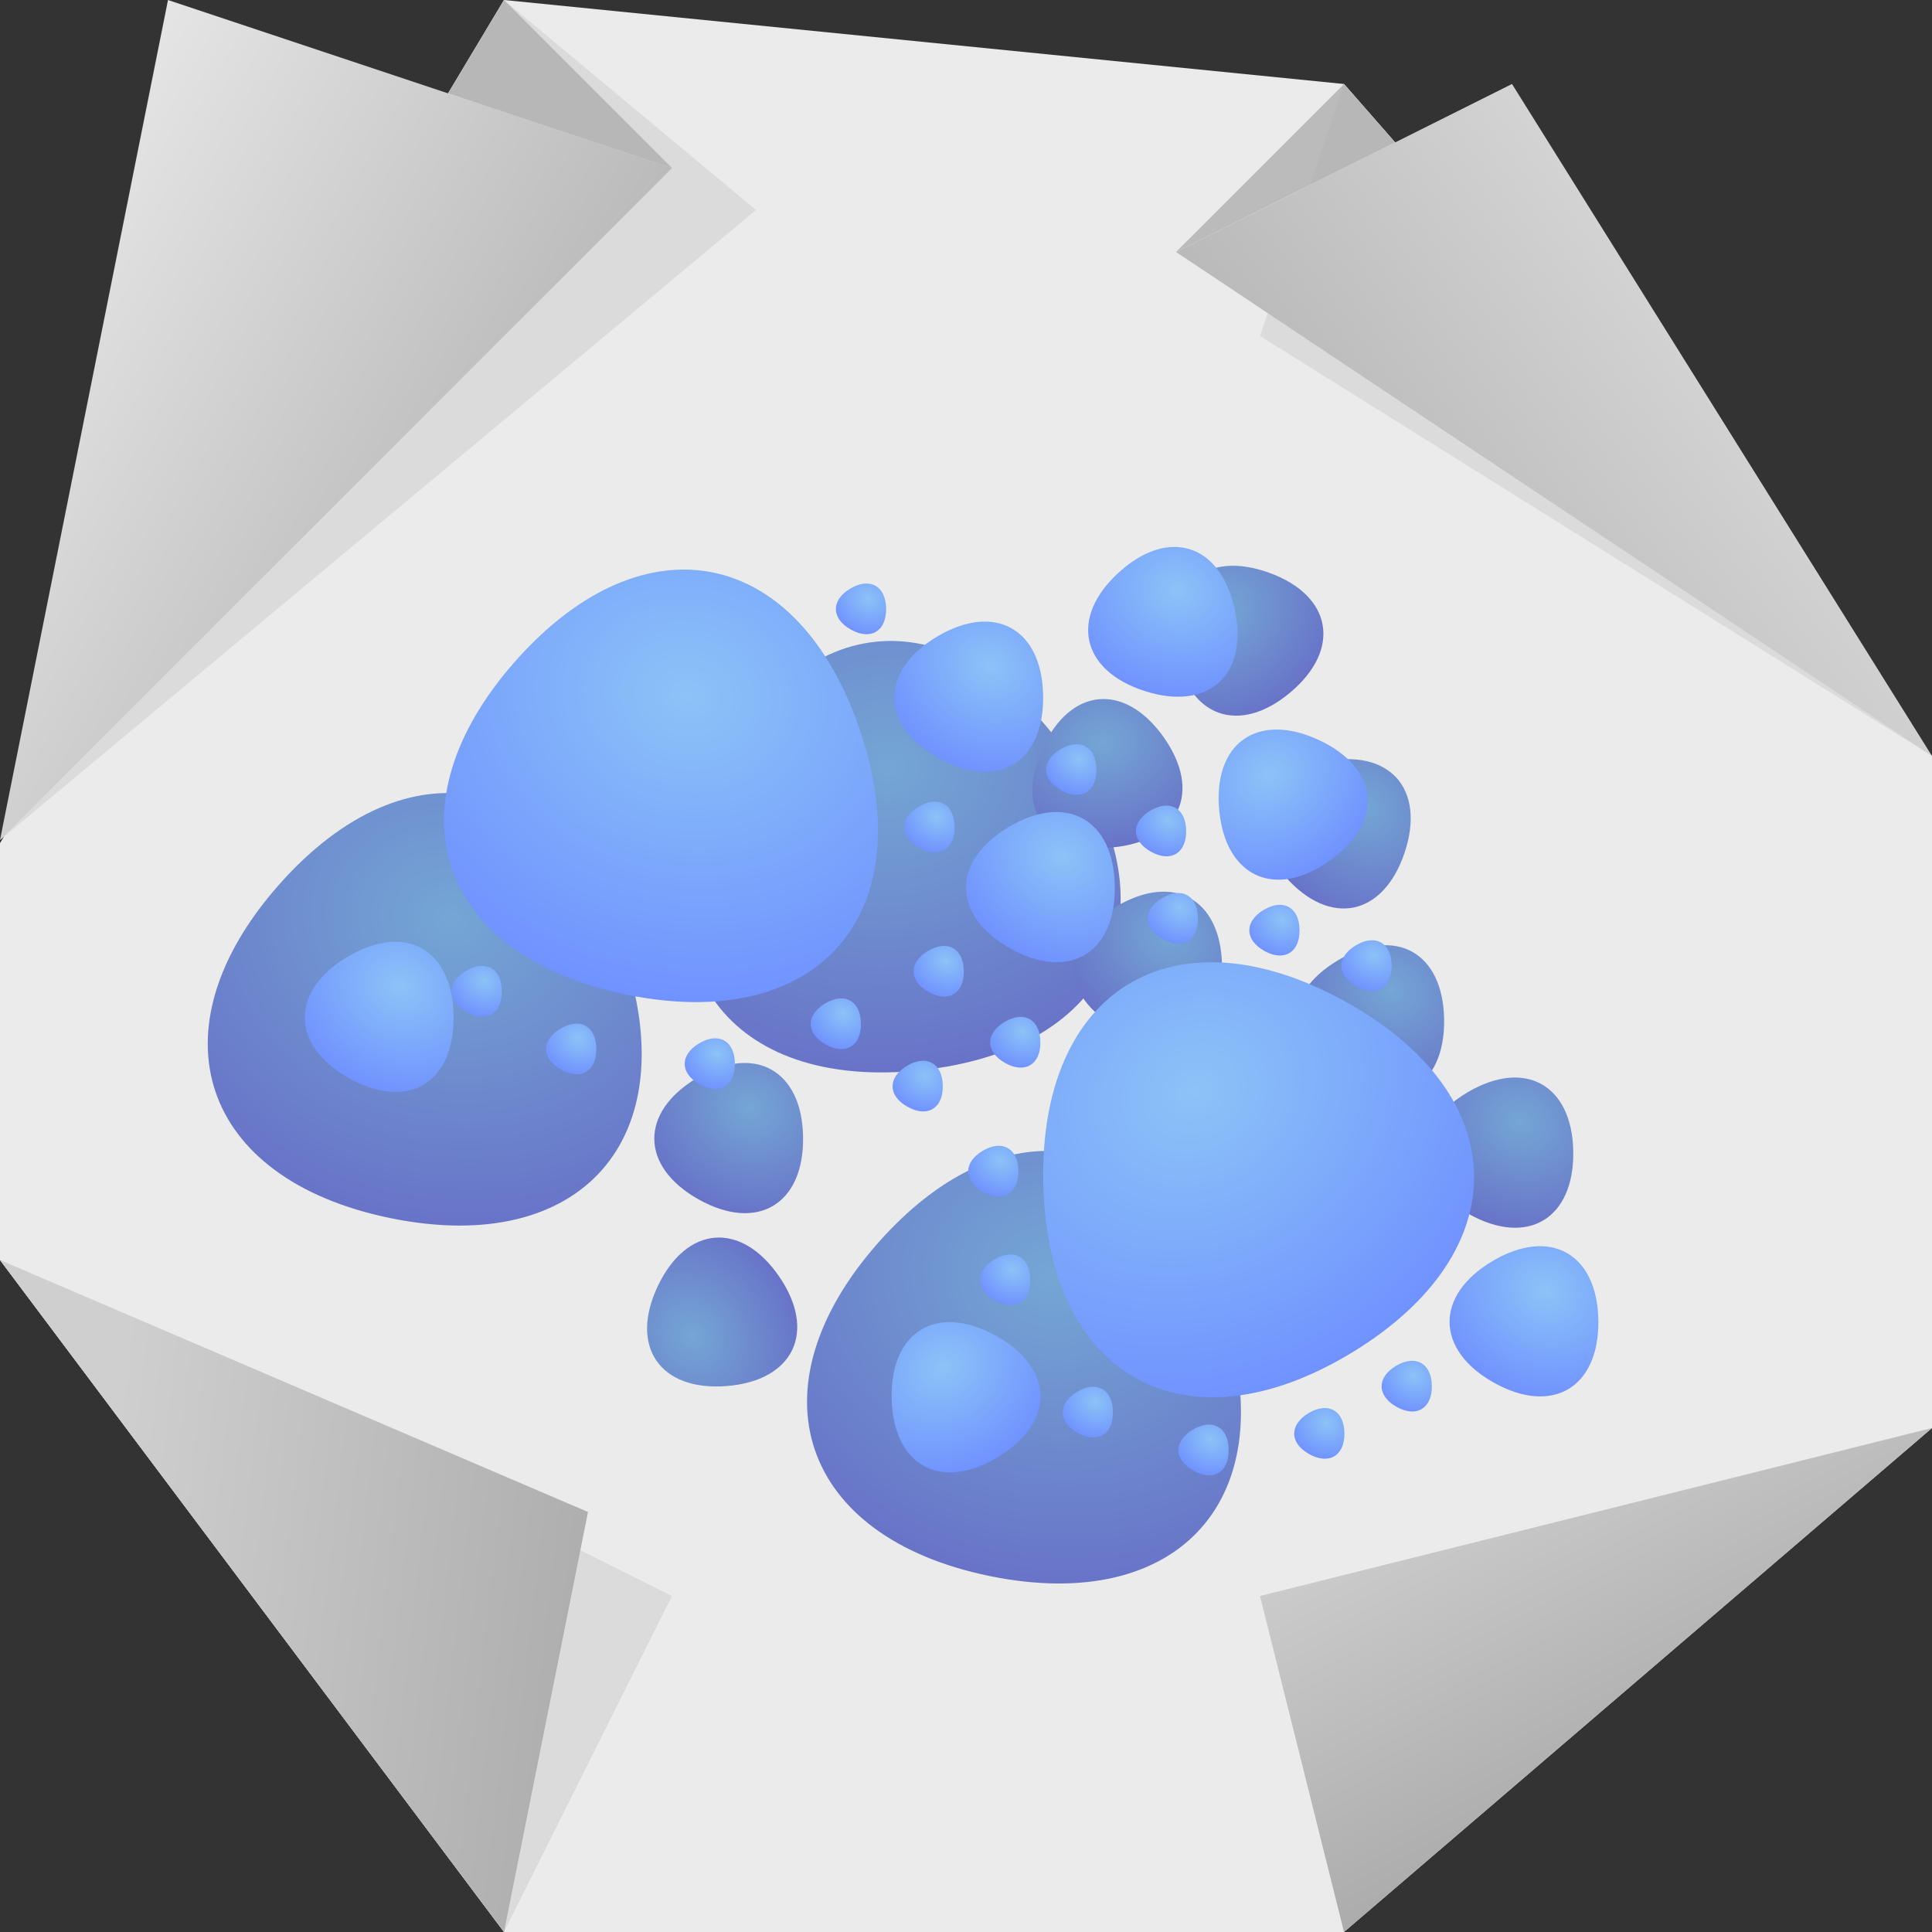 <?xml version="1.0" standalone="no"?><!-- Generator: Gravit.io --><svg xmlns="http://www.w3.org/2000/svg" xmlns:xlink="http://www.w3.org/1999/xlink" style="isolation:isolate" viewBox="1985 475 115 115" width="115" height="115"><rect x="1985" y="475" width="115" height="115" fill="#333333" stroke="none"/><defs><clipPath id="_clipPath_B8DtADvVkg1rQl97PTOOziQh3kakjYWF"><rect x="1985" y="475" width="115" height="115"/></clipPath></defs><g clip-path="url(#_clipPath_B8DtADvVkg1rQl97PTOOziQh3kakjYWF)"><rect x="1985" y="475" width="115" height="115" style="fill:rgb(142,142,142)" fill-opacity="0"/><g><g><path d=" M 2100 520 L 2100 560 L 2065 590 L 2015 590 L 1985 550 L 1985 525.188 L 2015 475 L 2065 480 L 2100 520 Z " fill="rgb(235,235,235)"/><path d=" M 1985 525 L 2030 487.5 L 2015 475 L 1985 525 Z " fill="rgb(219,219,219)"/><path d=" M 2065 480 L 2060 495 L 2100 520 L 2065 480 Z " fill="rgb(219,219,219)"/><path d=" M 1985 550 L 2025 570 L 2015 590 L 1985 550 Z " fill="rgb(219,219,219)"/><clipPath id="_clipPath_XcPmXWDd4wS901f1nFfCpharC4qrTXFF"><path d=" M 2100 520 L 2100 560 L 2065 590 L 2015 590 L 1985 550 L 1985 525.188 L 2015 475 L 2065 480 L 2100 520 Z " fill="rgb(255,255,255)"/></clipPath><g clip-path="url(#_clipPath_XcPmXWDd4wS901f1nFfCpharC4qrTXFF)"><path d=" M 2065 480 L 2055 490 L 2075 480 L 2065 480 Z " fill="rgb(170,170,170)" fill-opacity="0.75"/><path d=" M 2015 475 L 2025 485 L 1995 475 L 2015 475 Z " fill="rgb(170,170,170)" fill-opacity="0.75"/></g><linearGradient id="_lgradient_4" x1="1.171" y1="0.107" x2="-3.183" y2="2.498" gradientTransform="matrix(38.513,-6.791,7.594,43.069,2053.893,483.722)" gradientUnits="userSpaceOnUse"><stop offset="0%" stop-opacity="1" style="stop-color:rgb(235,235,235)"/><stop offset="100%" stop-opacity="1" style="stop-color:rgb(0,0,0)"/></linearGradient><path d=" M 2100 520 L 2075 480 L 2055 490 L 2100 520 L 2100 520 Z " fill="url(#_lgradient_4)"/><linearGradient id="_lgradient_5" x1="1.171" y1="0.107" x2="-3.183" y2="2.498" gradientTransform="matrix(-31.953,-5.634,-8.852,50.202,2025.805,480.432)" gradientUnits="userSpaceOnUse"><stop offset="0%" stop-opacity="1" style="stop-color:rgb(235,235,235)"/><stop offset="100%" stop-opacity="1" style="stop-color:rgb(0,0,0)"/></linearGradient><path d=" M 1985 525 L 1995 475 L 2025 485 L 1985 525 L 1985 525 Z " fill="url(#_lgradient_5)"/><linearGradient id="_lgradient_6" x1="0.167" y1="0.464" x2="5.308" y2="1.143" gradientTransform="matrix(35,0,0,40,1985,550)" gradientUnits="userSpaceOnUse"><stop offset="0%" stop-opacity="1" style="stop-color:rgb(207,207,207)"/><stop offset="100%" stop-opacity="1" style="stop-color:rgb(0,0,0)"/></linearGradient><path d=" M 1985 550 L 2015 590 L 2020 565 L 1985 550 Z " fill="url(#_lgradient_6)"/><linearGradient id="_lgradient_7" x1="0.325" y1="0.02" x2="2.625" y2="3.42" gradientTransform="matrix(40,0,0,30,2060,560)" gradientUnits="userSpaceOnUse"><stop offset="0%" stop-opacity="1" style="stop-color:rgb(207,207,207)"/><stop offset="100%" stop-opacity="1" style="stop-color:rgb(0,0,0)"/></linearGradient><path d=" M 2100 560 L 2060 570 L 2065 590 L 2100 560 Z " fill="url(#_lgradient_7)"/></g><g><radialGradient id="_rgradient_40" fx="0.5" fy="0.5" cx="0.5" cy="0.5" r="0.5" gradientTransform="matrix(41.65,-4.502,3.899,36.07,2015.125,504.883)" gradientUnits="userSpaceOnUse"><stop offset="0%" stop-opacity="1" style="stop-color:rgb(116,166,213)"/><stop offset="100%" stop-opacity="1" style="stop-color:rgb(104,115,200)"/></radialGradient><path d=" M 2039.849 538.702 L 2039.849 538.702 L 2039.849 538.702 C 2028.355 539.944 2022.816 532.368 2027.487 521.793 L 2027.487 521.793 L 2027.487 521.793 C 2032.158 511.218 2041.489 510.209 2048.312 519.542 L 2048.312 519.542 L 2048.312 519.542 C 2055.135 528.874 2051.343 537.46 2039.849 538.702 Z " fill="url(#_rgradient_40)"/><radialGradient id="_rgradient_41" fx="0.5" fy="0.5" cx="0.5" cy="0.5" r="0.5" gradientTransform="matrix(41.047,8.374,-7.252,35.548,2030.658,529.081)" gradientUnits="userSpaceOnUse"><stop offset="0%" stop-opacity="1" style="stop-color:rgb(116,166,213)"/><stop offset="100%" stop-opacity="1" style="stop-color:rgb(104,115,200)"/></radialGradient><path d=" M 2043.93 568.816 L 2043.93 568.816 L 2043.93 568.816 C 2032.602 566.505 2029.629 557.603 2037.294 548.949 L 2037.294 548.949 L 2037.294 548.949 C 2044.959 540.294 2054.155 542.17 2057.818 553.136 L 2057.818 553.136 L 2057.818 553.136 C 2061.48 564.101 2055.257 571.127 2043.93 568.816 Z " fill="url(#_rgradient_41)"/><radialGradient id="_rgradient_42" fx="0.5" fy="0.5" cx="0.5" cy="0.5" r="0.5" gradientTransform="matrix(41.047,8.374,-7.252,35.548,1994.986,507.776)" gradientUnits="userSpaceOnUse"><stop offset="0%" stop-opacity="1" style="stop-color:rgb(116,166,213)"/><stop offset="100%" stop-opacity="1" style="stop-color:rgb(104,115,200)"/></radialGradient><path d=" M 2008.258 547.511 L 2008.258 547.511 L 2008.258 547.511 C 1996.93 545.201 1993.957 536.298 2001.622 527.644 L 2001.622 527.644 L 2001.622 527.644 C 2009.287 518.99 2018.483 520.866 2022.146 531.831 L 2022.146 531.831 L 2022.146 531.831 C 2025.808 542.796 2019.585 549.822 2008.258 547.511 Z " fill="url(#_rgradient_42)"/><radialGradient id="_rgradient_43" fx="0.5" fy="0.5" cx="0.5" cy="0.5" r="0.5" gradientTransform="matrix(12.619,7.073,-6.126,10.928,2072.245,532.796)" gradientUnits="userSpaceOnUse"><stop offset="0%" stop-opacity="1" style="stop-color:rgb(116,166,213)"/><stop offset="100%" stop-opacity="1" style="stop-color:rgb(104,115,200)"/></radialGradient><path d=" M 2072.429 547.261 L 2072.429 547.261 L 2072.429 547.261 C 2068.947 545.309 2068.906 542.069 2072.337 540.029 L 2072.337 540.029 L 2072.337 540.029 C 2075.769 537.989 2078.596 539.574 2078.647 543.565 L 2078.647 543.565 L 2078.647 543.565 C 2078.697 547.557 2075.911 549.213 2072.429 547.261 Z " fill="url(#_rgradient_43)"/><radialGradient id="_rgradient_44" fx="0.5" fy="0.5" cx="0.5" cy="0.5" r="0.5" gradientTransform="matrix(12.619,7.073,-6.126,10.928,2064.558,524.921)" gradientUnits="userSpaceOnUse"><stop offset="0%" stop-opacity="1" style="stop-color:rgb(116,166,213)"/><stop offset="100%" stop-opacity="1" style="stop-color:rgb(104,115,200)"/></radialGradient><path d=" M 2064.742 539.386 L 2064.742 539.386 L 2064.742 539.386 C 2061.259 537.434 2061.218 534.194 2064.65 532.154 L 2064.65 532.154 L 2064.65 532.154 C 2068.081 530.114 2070.908 531.699 2070.959 535.69 L 2070.959 535.69 L 2070.959 535.69 C 2071.01 539.682 2068.224 541.338 2064.742 539.386 Z " fill="url(#_rgradient_44)"/><radialGradient id="_rgradient_45" fx="0.5" fy="0.5" cx="0.5" cy="0.5" r="0.5" gradientTransform="matrix(12.619,7.073,-6.126,10.928,2026.401,531.929)" gradientUnits="userSpaceOnUse"><stop offset="0%" stop-opacity="1" style="stop-color:rgb(116,166,213)"/><stop offset="100%" stop-opacity="1" style="stop-color:rgb(104,115,200)"/></radialGradient><path d=" M 2026.585 546.394 L 2026.585 546.394 L 2026.585 546.394 C 2023.103 544.442 2023.062 541.201 2026.493 539.162 L 2026.493 539.162 L 2026.493 539.162 C 2029.925 537.122 2032.752 538.706 2032.803 542.698 L 2032.803 542.698 L 2032.803 542.698 C 2032.854 546.69 2030.068 548.346 2026.585 546.394 Z " fill="url(#_rgradient_45)"/><radialGradient id="_rgradient_46" fx="0.5" fy="0.5" cx="0.5" cy="0.5" r="0.5" gradientTransform="matrix(-8.206,-11.914,10.318,-7.106,2025.155,564.034)" gradientUnits="userSpaceOnUse"><stop offset="0%" stop-opacity="1" style="stop-color:rgb(116,166,213)"/><stop offset="100%" stop-opacity="1" style="stop-color:rgb(104,115,200)"/></radialGradient><path d=" M 2031.369 550.97 L 2031.369 550.97 L 2031.369 550.97 C 2033.634 554.258 2032.241 557.185 2028.262 557.502 L 2028.262 557.502 L 2028.262 557.502 C 2024.283 557.819 2022.444 555.15 2024.159 551.545 L 2024.159 551.545 L 2024.159 551.545 C 2025.874 547.94 2029.105 547.683 2031.369 550.97 Z " fill="url(#_rgradient_46)"/><radialGradient id="_rgradient_47" fx="0.5" fy="0.5" cx="0.5" cy="0.5" r="0.5" gradientTransform="matrix(12.619,7.073,-6.126,10.928,2051.339,521.734)" gradientUnits="userSpaceOnUse"><stop offset="0%" stop-opacity="1" style="stop-color:rgb(116,166,213)"/><stop offset="100%" stop-opacity="1" style="stop-color:rgb(104,115,200)"/></radialGradient><path d=" M 2051.523 536.199 L 2051.523 536.199 L 2051.523 536.199 C 2048.041 534.247 2047.999 531.006 2051.431 528.966 L 2051.431 528.966 L 2051.431 528.966 C 2054.862 526.926 2057.69 528.511 2057.74 532.503 L 2057.74 532.503 L 2057.74 532.503 C 2057.791 536.494 2055.005 538.151 2051.523 536.199 Z " fill="url(#_rgradient_47)"/><radialGradient id="_rgradient_48" fx="0.5" fy="0.5" cx="0.5" cy="0.5" r="0.5" gradientTransform="matrix(14.399,-1.396,1.209,12.47,2042.844,513.667)" gradientUnits="userSpaceOnUse"><stop offset="0%" stop-opacity="1" style="stop-color:rgb(116,166,213)"/><stop offset="100%" stop-opacity="1" style="stop-color:rgb(104,115,200)"/></radialGradient><path d=" M 2051.253 525.438 L 2051.253 525.438 L 2051.253 525.438 C 2047.279 525.823 2045.395 523.186 2047.048 519.552 L 2047.048 519.552 L 2047.048 519.552 C 2048.701 515.919 2051.927 515.606 2054.248 518.854 L 2054.248 518.854 L 2054.248 518.854 C 2056.568 522.103 2055.226 525.053 2051.253 525.438 Z " fill="url(#_rgradient_48)"/><radialGradient id="_rgradient_49" fx="0.5" fy="0.5" cx="0.5" cy="0.5" r="0.5" gradientTransform="matrix(9.58,10.839,-9.387,8.297,2066.114,513.479)" gradientUnits="userSpaceOnUse"><stop offset="0%" stop-opacity="1" style="stop-color:rgb(116,166,213)"/><stop offset="100%" stop-opacity="1" style="stop-color:rgb(104,115,200)"/></radialGradient><path d=" M 2061.517 527.195 L 2061.517 527.195 L 2061.517 527.195 C 2058.873 524.204 2059.903 521.131 2063.816 520.337 L 2063.816 520.337 L 2063.816 520.337 C 2067.728 519.543 2069.874 521.972 2068.606 525.757 L 2068.606 525.757 L 2068.606 525.757 C 2067.337 529.542 2064.161 530.186 2061.517 527.195 Z " fill="url(#_rgradient_49)"/><radialGradient id="_rgradient_50" fx="0.5" fy="0.5" cx="0.5" cy="0.5" r="0.5" gradientTransform="matrix(11.053,-9.333,8.082,9.572,2048.205,511.302)" gradientUnits="userSpaceOnUse"><stop offset="0%" stop-opacity="1" style="stop-color:rgb(116,166,213)"/><stop offset="100%" stop-opacity="1" style="stop-color:rgb(104,115,200)"/></radialGradient><path d=" M 2061.814 516.208 L 2061.814 516.208 L 2061.814 516.208 C 2058.764 518.783 2055.715 517.684 2055.01 513.755 L 2055.01 513.755 L 2055.01 513.755 C 2054.305 509.826 2056.781 507.735 2060.536 509.089 L 2060.536 509.089 L 2060.536 509.089 C 2064.292 510.443 2064.864 513.633 2061.814 516.208 Z " fill="url(#_rgradient_50)"/></g><g><radialGradient id="_rgradient_51" fx="0.5" fy="0.5" cx="0.5" cy="0.5" r="0.5" gradientTransform="matrix(35.815,-21.732,18.82,31.017,2028.735,535.366)" gradientUnits="userSpaceOnUse"><stop offset="0%" stop-opacity="1" style="stop-color:rgb(139,195,247)"/><stop offset="100%" stop-opacity="1" style="stop-color:rgb(112,146,255)"/></radialGradient><path d=" M 2065.463 555.517 L 2065.463 555.517 L 2065.463 555.517 C 2055.579 561.514 2047.35 557 2047.099 545.442 L 2047.099 545.442 L 2047.099 545.442 C 2046.847 533.884 2054.871 529.015 2065.006 534.576 L 2065.006 534.576 L 2065.006 534.576 C 2075.142 540.137 2075.346 549.52 2065.463 555.517 Z " fill="url(#_rgradient_51)"/><radialGradient id="_rgradient_52" fx="0.5" fy="0.5" cx="0.5" cy="0.5" r="0.5" gradientTransform="matrix(12.367,-7.504,6.499,10.711,2031.732,554.766)" gradientUnits="userSpaceOnUse"><stop offset="0%" stop-opacity="1" style="stop-color:rgb(139,195,247)"/><stop offset="100%" stop-opacity="1" style="stop-color:rgb(112,146,255)"/></radialGradient><path d=" M 2044.415 561.725 L 2044.415 561.725 L 2044.415 561.725 C 2041.002 563.796 2038.16 562.237 2038.073 558.246 L 2038.073 558.246 L 2038.073 558.246 C 2037.986 554.255 2040.757 552.573 2044.257 554.494 L 2044.257 554.494 L 2044.257 554.494 C 2047.757 556.414 2047.827 559.654 2044.415 561.725 Z " fill="url(#_rgradient_52)"/><radialGradient id="_rgradient_53" fx="0.5" fy="0.5" cx="0.5" cy="0.5" r="0.5" gradientTransform="matrix(12.619,7.073,-6.126,10.928,2040.691,505.658)" gradientUnits="userSpaceOnUse"><stop offset="0%" stop-opacity="1" style="stop-color:rgb(139,195,247)"/><stop offset="100%" stop-opacity="1" style="stop-color:rgb(112,146,255)"/></radialGradient><path d=" M 2040.875 520.123 L 2040.875 520.123 L 2040.875 520.123 C 2037.392 518.171 2037.351 514.93 2040.783 512.89 L 2040.783 512.89 L 2040.783 512.89 C 2044.214 510.85 2047.041 512.435 2047.092 516.427 L 2047.092 516.427 L 2047.092 516.427 C 2047.143 520.419 2044.357 522.075 2040.875 520.123 Z " fill="url(#_rgradient_53)"/><radialGradient id="_rgradient_54" fx="0.5" fy="0.5" cx="0.5" cy="0.5" r="0.5" gradientTransform="matrix(12.619,7.073,-6.126,10.928,2005.598,524.716)" gradientUnits="userSpaceOnUse"><stop offset="0%" stop-opacity="1" style="stop-color:rgb(139,195,247)"/><stop offset="100%" stop-opacity="1" style="stop-color:rgb(112,146,255)"/></radialGradient><path d=" M 2005.782 539.181 L 2005.782 539.181 L 2005.782 539.181 C 2002.3 537.229 2002.258 533.988 2005.69 531.948 L 2005.69 531.948 L 2005.69 531.948 C 2009.121 529.909 2011.949 531.493 2011.999 535.485 L 2011.999 535.485 L 2011.999 535.485 C 2012.05 539.477 2009.264 541.133 2005.782 539.181 Z " fill="url(#_rgradient_54)"/><radialGradient id="_rgradient_55" fx="0.5" fy="0.5" cx="0.5" cy="0.5" r="0.5" gradientTransform="matrix(12.619,7.073,-6.126,10.928,2073.738,542.837)" gradientUnits="userSpaceOnUse"><stop offset="0%" stop-opacity="1" style="stop-color:rgb(139,195,247)"/><stop offset="100%" stop-opacity="1" style="stop-color:rgb(112,146,255)"/></radialGradient><path d=" M 2073.922 557.302 L 2073.922 557.302 L 2073.922 557.302 C 2070.44 555.35 2070.399 552.109 2073.83 550.069 L 2073.83 550.069 L 2073.83 550.069 C 2077.262 548.029 2080.089 549.614 2080.14 553.606 L 2080.14 553.606 L 2080.14 553.606 C 2080.191 557.597 2077.405 559.253 2073.922 557.302 Z " fill="url(#_rgradient_55)"/><radialGradient id="_rgradient_56" fx="0.5" fy="0.5" cx="0.5" cy="0.5" r="0.5" gradientTransform="matrix(12.619,7.073,-6.126,10.928,2044.955,516.992)" gradientUnits="userSpaceOnUse"><stop offset="0%" stop-opacity="1" style="stop-color:rgb(139,195,247)"/><stop offset="100%" stop-opacity="1" style="stop-color:rgb(112,146,255)"/></radialGradient><path d=" M 2045.139 531.457 L 2045.139 531.457 L 2045.139 531.457 C 2041.657 529.505 2041.615 526.264 2045.047 524.224 L 2045.047 524.224 L 2045.047 524.224 C 2048.478 522.184 2051.306 523.769 2051.356 527.761 L 2051.356 527.761 L 2051.356 527.761 C 2051.407 531.752 2048.621 533.408 2045.139 531.457 Z " fill="url(#_rgradient_56)"/><radialGradient id="_rgradient_57" fx="0.5" fy="0.5" cx="0.5" cy="0.5" r="0.5" gradientTransform="matrix(11.808,-8.357,7.237,10.226,2051,520.19)" gradientUnits="userSpaceOnUse"><stop offset="0%" stop-opacity="1" style="stop-color:rgb(139,195,247)"/><stop offset="100%" stop-opacity="1" style="stop-color:rgb(112,146,255)"/></radialGradient><path d=" M 2064.142 526.238 L 2064.142 526.238 L 2064.142 526.238 C 2060.883 528.544 2057.939 527.189 2057.571 523.214 L 2057.571 523.214 L 2057.571 523.214 C 2057.203 519.239 2059.849 517.367 2063.475 519.036 L 2063.475 519.036 L 2063.475 519.036 C 2067.102 520.705 2067.4 523.932 2064.142 526.238 Z " fill="url(#_rgradient_57)"/><radialGradient id="_rgradient_58" fx="0.5" fy="0.5" cx="0.5" cy="0.5" r="0.5" gradientTransform="matrix(13.769,4.436,-3.841,11.925,2050.089,501.988)" gradientUnits="userSpaceOnUse"><stop offset="0%" stop-opacity="1" style="stop-color:rgb(139,195,247)"/><stop offset="100%" stop-opacity="1" style="stop-color:rgb(112,146,255)"/></radialGradient><path d=" M 2053.133 516.131 L 2053.133 516.131 L 2053.133 516.131 C 2049.333 514.907 2048.651 511.738 2051.611 509.06 L 2051.611 509.06 L 2051.611 509.06 C 2054.571 506.381 2057.656 507.375 2058.496 511.277 L 2058.496 511.277 L 2058.496 511.277 C 2059.335 515.18 2056.932 517.355 2053.133 516.131 Z " fill="url(#_rgradient_58)"/><radialGradient id="_rgradient_59" fx="0.5" fy="0.5" cx="0.5" cy="0.5" r="0.5" gradientTransform="matrix(4.261,2.388,-2.068,3.69,2044.767,533.388)" gradientUnits="userSpaceOnUse"><stop offset="0%" stop-opacity="1" style="stop-color:rgb(139,195,247)"/><stop offset="100%" stop-opacity="1" style="stop-color:rgb(112,146,255)"/></radialGradient><path d=" M 2044.829 538.272 L 2044.829 538.272 L 2044.829 538.272 C 2043.653 537.613 2043.639 536.518 2044.798 535.83 L 2044.798 535.83 L 2044.798 535.83 C 2045.957 535.141 2046.911 535.676 2046.928 537.024 L 2046.928 537.024 L 2046.928 537.024 C 2046.945 538.372 2046.005 538.931 2044.829 538.272 Z " fill="url(#_rgradient_59)"/><radialGradient id="_rgradient_60" fx="0.5" fy="0.5" cx="0.5" cy="0.5" r="0.5" gradientTransform="matrix(4.261,2.388,-2.068,3.69,2039.658,520.573)" gradientUnits="userSpaceOnUse"><stop offset="0%" stop-opacity="1" style="stop-color:rgb(139,195,247)"/><stop offset="100%" stop-opacity="1" style="stop-color:rgb(112,146,255)"/></radialGradient><path d=" M 2039.72 525.457 L 2039.72 525.457 L 2039.72 525.457 C 2038.545 524.798 2038.531 523.704 2039.689 523.015 L 2039.689 523.015 L 2039.689 523.015 C 2040.848 522.326 2041.803 522.861 2041.82 524.209 L 2041.82 524.209 L 2041.82 524.209 C 2041.837 525.557 2040.896 526.116 2039.72 525.457 Z " fill="url(#_rgradient_60)"/><radialGradient id="_rgradient_61" fx="0.5" fy="0.5" cx="0.5" cy="0.5" r="0.5" gradientTransform="matrix(4.261,2.388,-2.068,3.69,2035.584,507.591)" gradientUnits="userSpaceOnUse"><stop offset="0%" stop-opacity="1" style="stop-color:rgb(139,195,247)"/><stop offset="100%" stop-opacity="1" style="stop-color:rgb(112,146,255)"/></radialGradient><path d=" M 2035.646 512.475 L 2035.646 512.475 L 2035.646 512.475 C 2034.47 511.816 2034.456 510.722 2035.615 510.033 L 2035.615 510.033 L 2035.615 510.033 C 2036.773 509.344 2037.728 509.879 2037.745 511.227 L 2037.745 511.227 L 2037.745 511.227 C 2037.762 512.575 2036.822 513.134 2035.646 512.475 Z " fill="url(#_rgradient_61)"/><radialGradient id="_rgradient_62" fx="0.5" fy="0.5" cx="0.5" cy="0.5" r="0.5" gradientTransform="matrix(4.261,2.388,-2.068,3.69,2038.959,535.997)" gradientUnits="userSpaceOnUse"><stop offset="0%" stop-opacity="1" style="stop-color:rgb(139,195,247)"/><stop offset="100%" stop-opacity="1" style="stop-color:rgb(112,146,255)"/></radialGradient><path d=" M 2039.021 540.881 L 2039.021 540.881 L 2039.021 540.881 C 2037.845 540.222 2037.831 539.128 2038.99 538.439 L 2038.99 538.439 L 2038.99 538.439 C 2040.148 537.751 2041.103 538.286 2041.12 539.634 L 2041.12 539.634 L 2041.12 539.634 C 2041.137 540.981 2040.197 541.541 2039.021 540.881 Z " fill="url(#_rgradient_62)"/><radialGradient id="_rgradient_63" fx="0.5" fy="0.5" cx="0.5" cy="0.5" r="0.5" gradientTransform="matrix(4.261,2.388,-2.068,3.69,2043.459,541.06)" gradientUnits="userSpaceOnUse"><stop offset="0%" stop-opacity="1" style="stop-color:rgb(139,195,247)"/><stop offset="100%" stop-opacity="1" style="stop-color:rgb(112,146,255)"/></radialGradient><path d=" M 2043.521 545.944 L 2043.521 545.944 L 2043.521 545.944 C 2042.345 545.285 2042.331 544.191 2043.49 543.502 L 2043.49 543.502 L 2043.49 543.502 C 2044.648 542.813 2045.603 543.348 2045.62 544.696 L 2045.62 544.696 L 2045.62 544.696 C 2045.637 546.044 2044.697 546.603 2043.521 545.944 Z " fill="url(#_rgradient_63)"/><radialGradient id="_rgradient_64" fx="0.5" fy="0.5" cx="0.5" cy="0.5" r="0.5" gradientTransform="matrix(4.261,2.388,-2.068,3.69,2044.162,547.529)" gradientUnits="userSpaceOnUse"><stop offset="0%" stop-opacity="1" style="stop-color:rgb(139,195,247)"/><stop offset="100%" stop-opacity="1" style="stop-color:rgb(112,146,255)"/></radialGradient><path d=" M 2044.224 552.413 L 2044.224 552.413 L 2044.224 552.413 C 2043.048 551.754 2043.034 550.659 2044.193 549.971 L 2044.193 549.971 L 2044.193 549.971 C 2045.351 549.282 2046.306 549.817 2046.323 551.165 L 2046.323 551.165 L 2046.323 551.165 C 2046.34 552.513 2045.4 553.072 2044.224 552.413 Z " fill="url(#_rgradient_64)"/><radialGradient id="_rgradient_65" fx="0.5" fy="0.5" cx="0.5" cy="0.5" r="0.5" gradientTransform="matrix(4.261,2.388,-2.068,3.69,2049.084,555.404)" gradientUnits="userSpaceOnUse"><stop offset="0%" stop-opacity="1" style="stop-color:rgb(139,195,247)"/><stop offset="100%" stop-opacity="1" style="stop-color:rgb(112,146,255)"/></radialGradient><path d=" M 2049.146 560.288 L 2049.146 560.288 L 2049.146 560.288 C 2047.97 559.629 2047.956 558.534 2049.115 557.846 L 2049.115 557.846 L 2049.115 557.846 C 2050.273 557.157 2051.228 557.692 2051.245 559.04 L 2051.245 559.04 L 2051.245 559.04 C 2051.262 560.388 2050.322 560.947 2049.146 560.288 Z " fill="url(#_rgradient_65)"/><radialGradient id="_rgradient_66" fx="0.5" fy="0.5" cx="0.5" cy="0.5" r="0.5" gradientTransform="matrix(4.261,2.388,-2.068,3.69,2055.974,557.654)" gradientUnits="userSpaceOnUse"><stop offset="0%" stop-opacity="1" style="stop-color:rgb(139,195,247)"/><stop offset="100%" stop-opacity="1" style="stop-color:rgb(112,146,255)"/></radialGradient><path d=" M 2056.036 562.538 L 2056.036 562.538 L 2056.036 562.538 C 2054.861 561.879 2054.847 560.784 2056.005 560.096 L 2056.005 560.096 L 2056.005 560.096 C 2057.164 559.407 2058.119 559.942 2058.136 561.29 L 2058.136 561.29 L 2058.136 561.29 C 2058.153 562.638 2057.212 563.197 2056.036 562.538 Z " fill="url(#_rgradient_66)"/><radialGradient id="_rgradient_67" fx="0.5" fy="0.5" cx="0.5" cy="0.5" r="0.5" gradientTransform="matrix(4.261,2.388,-2.068,3.69,2062.865,556.669)" gradientUnits="userSpaceOnUse"><stop offset="0%" stop-opacity="1" style="stop-color:rgb(139,195,247)"/><stop offset="100%" stop-opacity="1" style="stop-color:rgb(112,146,255)"/></radialGradient><path d=" M 2062.927 561.553 L 2062.927 561.553 L 2062.927 561.553 C 2061.751 560.894 2061.737 559.8 2062.896 559.111 L 2062.896 559.111 L 2062.896 559.111 C 2064.055 558.423 2065.009 558.958 2065.026 560.305 L 2065.026 560.305 L 2065.026 560.305 C 2065.043 561.653 2064.103 562.212 2062.927 561.553 Z " fill="url(#_rgradient_67)"/><radialGradient id="_rgradient_68" fx="0.5" fy="0.5" cx="0.5" cy="0.5" r="0.5" gradientTransform="matrix(4.261,2.388,-2.068,3.69,2054.146,526.013)" gradientUnits="userSpaceOnUse"><stop offset="0%" stop-opacity="1" style="stop-color:rgb(139,195,247)"/><stop offset="100%" stop-opacity="1" style="stop-color:rgb(112,146,255)"/></radialGradient><path d=" M 2054.208 530.897 L 2054.208 530.897 L 2054.208 530.897 C 2053.032 530.238 2053.019 529.144 2054.177 528.455 L 2054.177 528.455 L 2054.177 528.455 C 2055.336 527.766 2056.29 528.301 2056.308 529.649 L 2056.308 529.649 L 2056.308 529.649 C 2056.325 530.997 2055.384 531.556 2054.208 530.897 Z " fill="url(#_rgradient_68)"/><radialGradient id="_rgradient_69" fx="0.5" fy="0.5" cx="0.5" cy="0.5" r="0.5" gradientTransform="matrix(4.261,2.388,-2.068,3.69,2053.443,520.81)" gradientUnits="userSpaceOnUse"><stop offset="0%" stop-opacity="1" style="stop-color:rgb(139,195,247)"/><stop offset="100%" stop-opacity="1" style="stop-color:rgb(112,146,255)"/></radialGradient><path d=" M 2053.505 525.694 L 2053.505 525.694 L 2053.505 525.694 C 2052.329 525.035 2052.315 523.941 2053.474 523.252 L 2053.474 523.252 L 2053.474 523.252 C 2054.633 522.563 2055.587 523.098 2055.604 524.446 L 2055.604 524.446 L 2055.604 524.446 C 2055.622 525.794 2054.681 526.353 2053.505 525.694 Z " fill="url(#_rgradient_69)"/><radialGradient id="_rgradient_70" fx="0.5" fy="0.5" cx="0.5" cy="0.5" r="0.5" gradientTransform="matrix(4.261,2.388,-2.068,3.69,2048.099,517.154)" gradientUnits="userSpaceOnUse"><stop offset="0%" stop-opacity="1" style="stop-color:rgb(139,195,247)"/><stop offset="100%" stop-opacity="1" style="stop-color:rgb(112,146,255)"/></radialGradient><path d=" M 2048.161 522.038 L 2048.161 522.038 L 2048.161 522.038 C 2046.986 521.379 2046.972 520.284 2048.13 519.596 L 2048.13 519.596 L 2048.13 519.596 C 2049.289 518.907 2050.244 519.442 2050.261 520.79 L 2050.261 520.79 L 2050.261 520.79 C 2050.278 522.138 2049.337 522.697 2048.161 522.038 Z " fill="url(#_rgradient_70)"/><radialGradient id="_rgradient_71" fx="0.5" fy="0.5" cx="0.5" cy="0.5" r="0.5" gradientTransform="matrix(4.261,2.388,-2.068,3.69,2068.068,553.857)" gradientUnits="userSpaceOnUse"><stop offset="0%" stop-opacity="1" style="stop-color:rgb(139,195,247)"/><stop offset="100%" stop-opacity="1" style="stop-color:rgb(112,146,255)"/></radialGradient><path d=" M 2068.13 558.741 L 2068.13 558.741 L 2068.13 558.741 C 2066.954 558.082 2066.94 556.988 2068.099 556.299 L 2068.099 556.299 L 2068.099 556.299 C 2069.258 555.61 2070.212 556.145 2070.229 557.493 L 2070.229 557.493 L 2070.229 557.493 C 2070.247 558.841 2069.306 559.4 2068.13 558.741 Z " fill="url(#_rgradient_71)"/><radialGradient id="_rgradient_72" fx="0.5" fy="0.5" cx="0.5" cy="0.5" r="0.5" gradientTransform="matrix(4.261,2.388,-2.068,3.69,2060.193,526.716)" gradientUnits="userSpaceOnUse"><stop offset="0%" stop-opacity="1" style="stop-color:rgb(139,195,247)"/><stop offset="100%" stop-opacity="1" style="stop-color:rgb(112,146,255)"/></radialGradient><path d=" M 2060.255 531.6 L 2060.255 531.6 L 2060.255 531.6 C 2059.079 530.941 2059.065 529.847 2060.224 529.158 L 2060.224 529.158 L 2060.224 529.158 C 2061.383 528.469 2062.337 529.004 2062.354 530.352 L 2062.354 530.352 L 2062.354 530.352 C 2062.372 531.7 2061.431 532.259 2060.255 531.6 Z " fill="url(#_rgradient_72)"/><radialGradient id="_rgradient_73" fx="0.5" fy="0.5" cx="0.5" cy="0.5" r="0.5" gradientTransform="matrix(4.261,2.388,-2.068,3.69,2065.677,528.826)" gradientUnits="userSpaceOnUse"><stop offset="0%" stop-opacity="1" style="stop-color:rgb(139,195,247)"/><stop offset="100%" stop-opacity="1" style="stop-color:rgb(112,146,255)"/></radialGradient><path d=" M 2065.739 533.71 L 2065.739 533.71 L 2065.739 533.71 C 2064.564 533.051 2064.55 531.956 2065.708 531.268 L 2065.708 531.268 L 2065.708 531.268 C 2066.867 530.579 2067.822 531.114 2067.839 532.462 L 2067.839 532.462 L 2067.839 532.462 C 2067.856 533.809 2066.915 534.369 2065.739 533.71 Z " fill="url(#_rgradient_73)"/><radialGradient id="_rgradient_74" fx="0.5" fy="0.5" cx="0.5" cy="0.5" r="0.5" gradientTransform="matrix(4.261,2.388,-2.068,3.69,2040.209,529.161)" gradientUnits="userSpaceOnUse"><stop offset="0%" stop-opacity="1" style="stop-color:rgb(139,195,247)"/><stop offset="100%" stop-opacity="1" style="stop-color:rgb(112,146,255)"/></radialGradient><path d=" M 2040.271 534.046 L 2040.271 534.046 L 2040.271 534.046 C 2039.095 533.386 2039.081 532.292 2040.24 531.603 L 2040.24 531.603 L 2040.24 531.603 C 2041.398 530.915 2042.353 531.45 2042.37 532.798 L 2042.37 532.798 L 2042.37 532.798 C 2042.387 534.145 2041.447 534.705 2040.271 534.046 Z " fill="url(#_rgradient_74)"/><radialGradient id="_rgradient_75" fx="0.5" fy="0.5" cx="0.5" cy="0.5" r="0.5" gradientTransform="matrix(4.261,2.388,-2.068,3.69,2034.084,532.286)" gradientUnits="userSpaceOnUse"><stop offset="0%" stop-opacity="1" style="stop-color:rgb(139,195,247)"/><stop offset="100%" stop-opacity="1" style="stop-color:rgb(112,146,255)"/></radialGradient><path d=" M 2034.146 537.171 L 2034.146 537.171 L 2034.146 537.171 C 2032.97 536.511 2032.956 535.417 2034.115 534.728 L 2034.115 534.728 L 2034.115 534.728 C 2035.273 534.04 2036.228 534.575 2036.245 535.923 L 2036.245 535.923 L 2036.245 535.923 C 2036.262 537.27 2035.322 537.83 2034.146 537.171 Z " fill="url(#_rgradient_75)"/><radialGradient id="_rgradient_76" fx="0.5" fy="0.5" cx="0.5" cy="0.5" r="0.5" gradientTransform="matrix(4.261,2.388,-2.068,3.69,2026.584,534.661)" gradientUnits="userSpaceOnUse"><stop offset="0%" stop-opacity="1" style="stop-color:rgb(139,195,247)"/><stop offset="100%" stop-opacity="1" style="stop-color:rgb(112,146,255)"/></radialGradient><path d=" M 2026.646 539.546 L 2026.646 539.546 L 2026.646 539.546 C 2025.47 538.886 2025.456 537.792 2026.615 537.103 L 2026.615 537.103 L 2026.615 537.103 C 2027.773 536.415 2028.728 536.95 2028.745 538.298 L 2028.745 538.298 L 2028.745 538.298 C 2028.762 539.645 2027.822 540.205 2026.646 539.546 Z " fill="url(#_rgradient_76)"/><radialGradient id="_rgradient_77" fx="0.5" fy="0.5" cx="0.5" cy="0.5" r="0.5" gradientTransform="matrix(4.261,2.388,-2.068,3.69,2018.334,533.786)" gradientUnits="userSpaceOnUse"><stop offset="0%" stop-opacity="1" style="stop-color:rgb(139,195,247)"/><stop offset="100%" stop-opacity="1" style="stop-color:rgb(112,146,255)"/></radialGradient><path d=" M 2018.396 538.671 L 2018.396 538.671 L 2018.396 538.671 C 2017.22 538.011 2017.206 536.917 2018.365 536.228 L 2018.365 536.228 L 2018.365 536.228 C 2019.523 535.54 2020.478 536.075 2020.495 537.423 L 2020.495 537.423 L 2020.495 537.423 C 2020.512 538.77 2019.572 539.33 2018.396 538.671 Z " fill="url(#_rgradient_77)"/><radialGradient id="_rgradient_78" fx="0.5" fy="0.5" cx="0.5" cy="0.5" r="0.5" gradientTransform="matrix(4.261,2.388,-2.068,3.69,2012.709,530.349)" gradientUnits="userSpaceOnUse"><stop offset="0%" stop-opacity="1" style="stop-color:rgb(139,195,247)"/><stop offset="100%" stop-opacity="1" style="stop-color:rgb(112,146,255)"/></radialGradient><path d=" M 2012.771 535.233 L 2012.771 535.233 L 2012.771 535.233 C 2011.595 534.574 2011.581 533.48 2012.74 532.791 L 2012.74 532.791 L 2012.74 532.791 C 2013.898 532.102 2014.853 532.637 2014.87 533.985 L 2014.87 533.985 L 2014.87 533.985 C 2014.887 535.333 2013.947 535.892 2012.771 535.233 Z " fill="url(#_rgradient_78)"/><radialGradient id="_rgradient_79" fx="0.5" fy="0.5" cx="0.5" cy="0.5" r="0.5" gradientTransform="matrix(41.047,8.374,-7.252,35.548,2009.05,494.475)" gradientUnits="userSpaceOnUse"><stop offset="0%" stop-opacity="1" style="stop-color:rgb(139,195,247)"/><stop offset="100%" stop-opacity="1" style="stop-color:rgb(112,146,255)"/></radialGradient><path d=" M 2022.322 534.21 L 2022.322 534.21 L 2022.322 534.21 C 2010.994 531.899 2008.021 522.997 2015.686 514.342 L 2015.686 514.342 L 2015.686 514.342 C 2023.351 505.688 2032.547 507.564 2036.209 518.529 L 2036.209 518.529 L 2036.209 518.529 C 2039.872 529.494 2033.649 536.521 2022.322 534.21 Z " fill="url(#_rgradient_79)"/></g></g></g></svg>